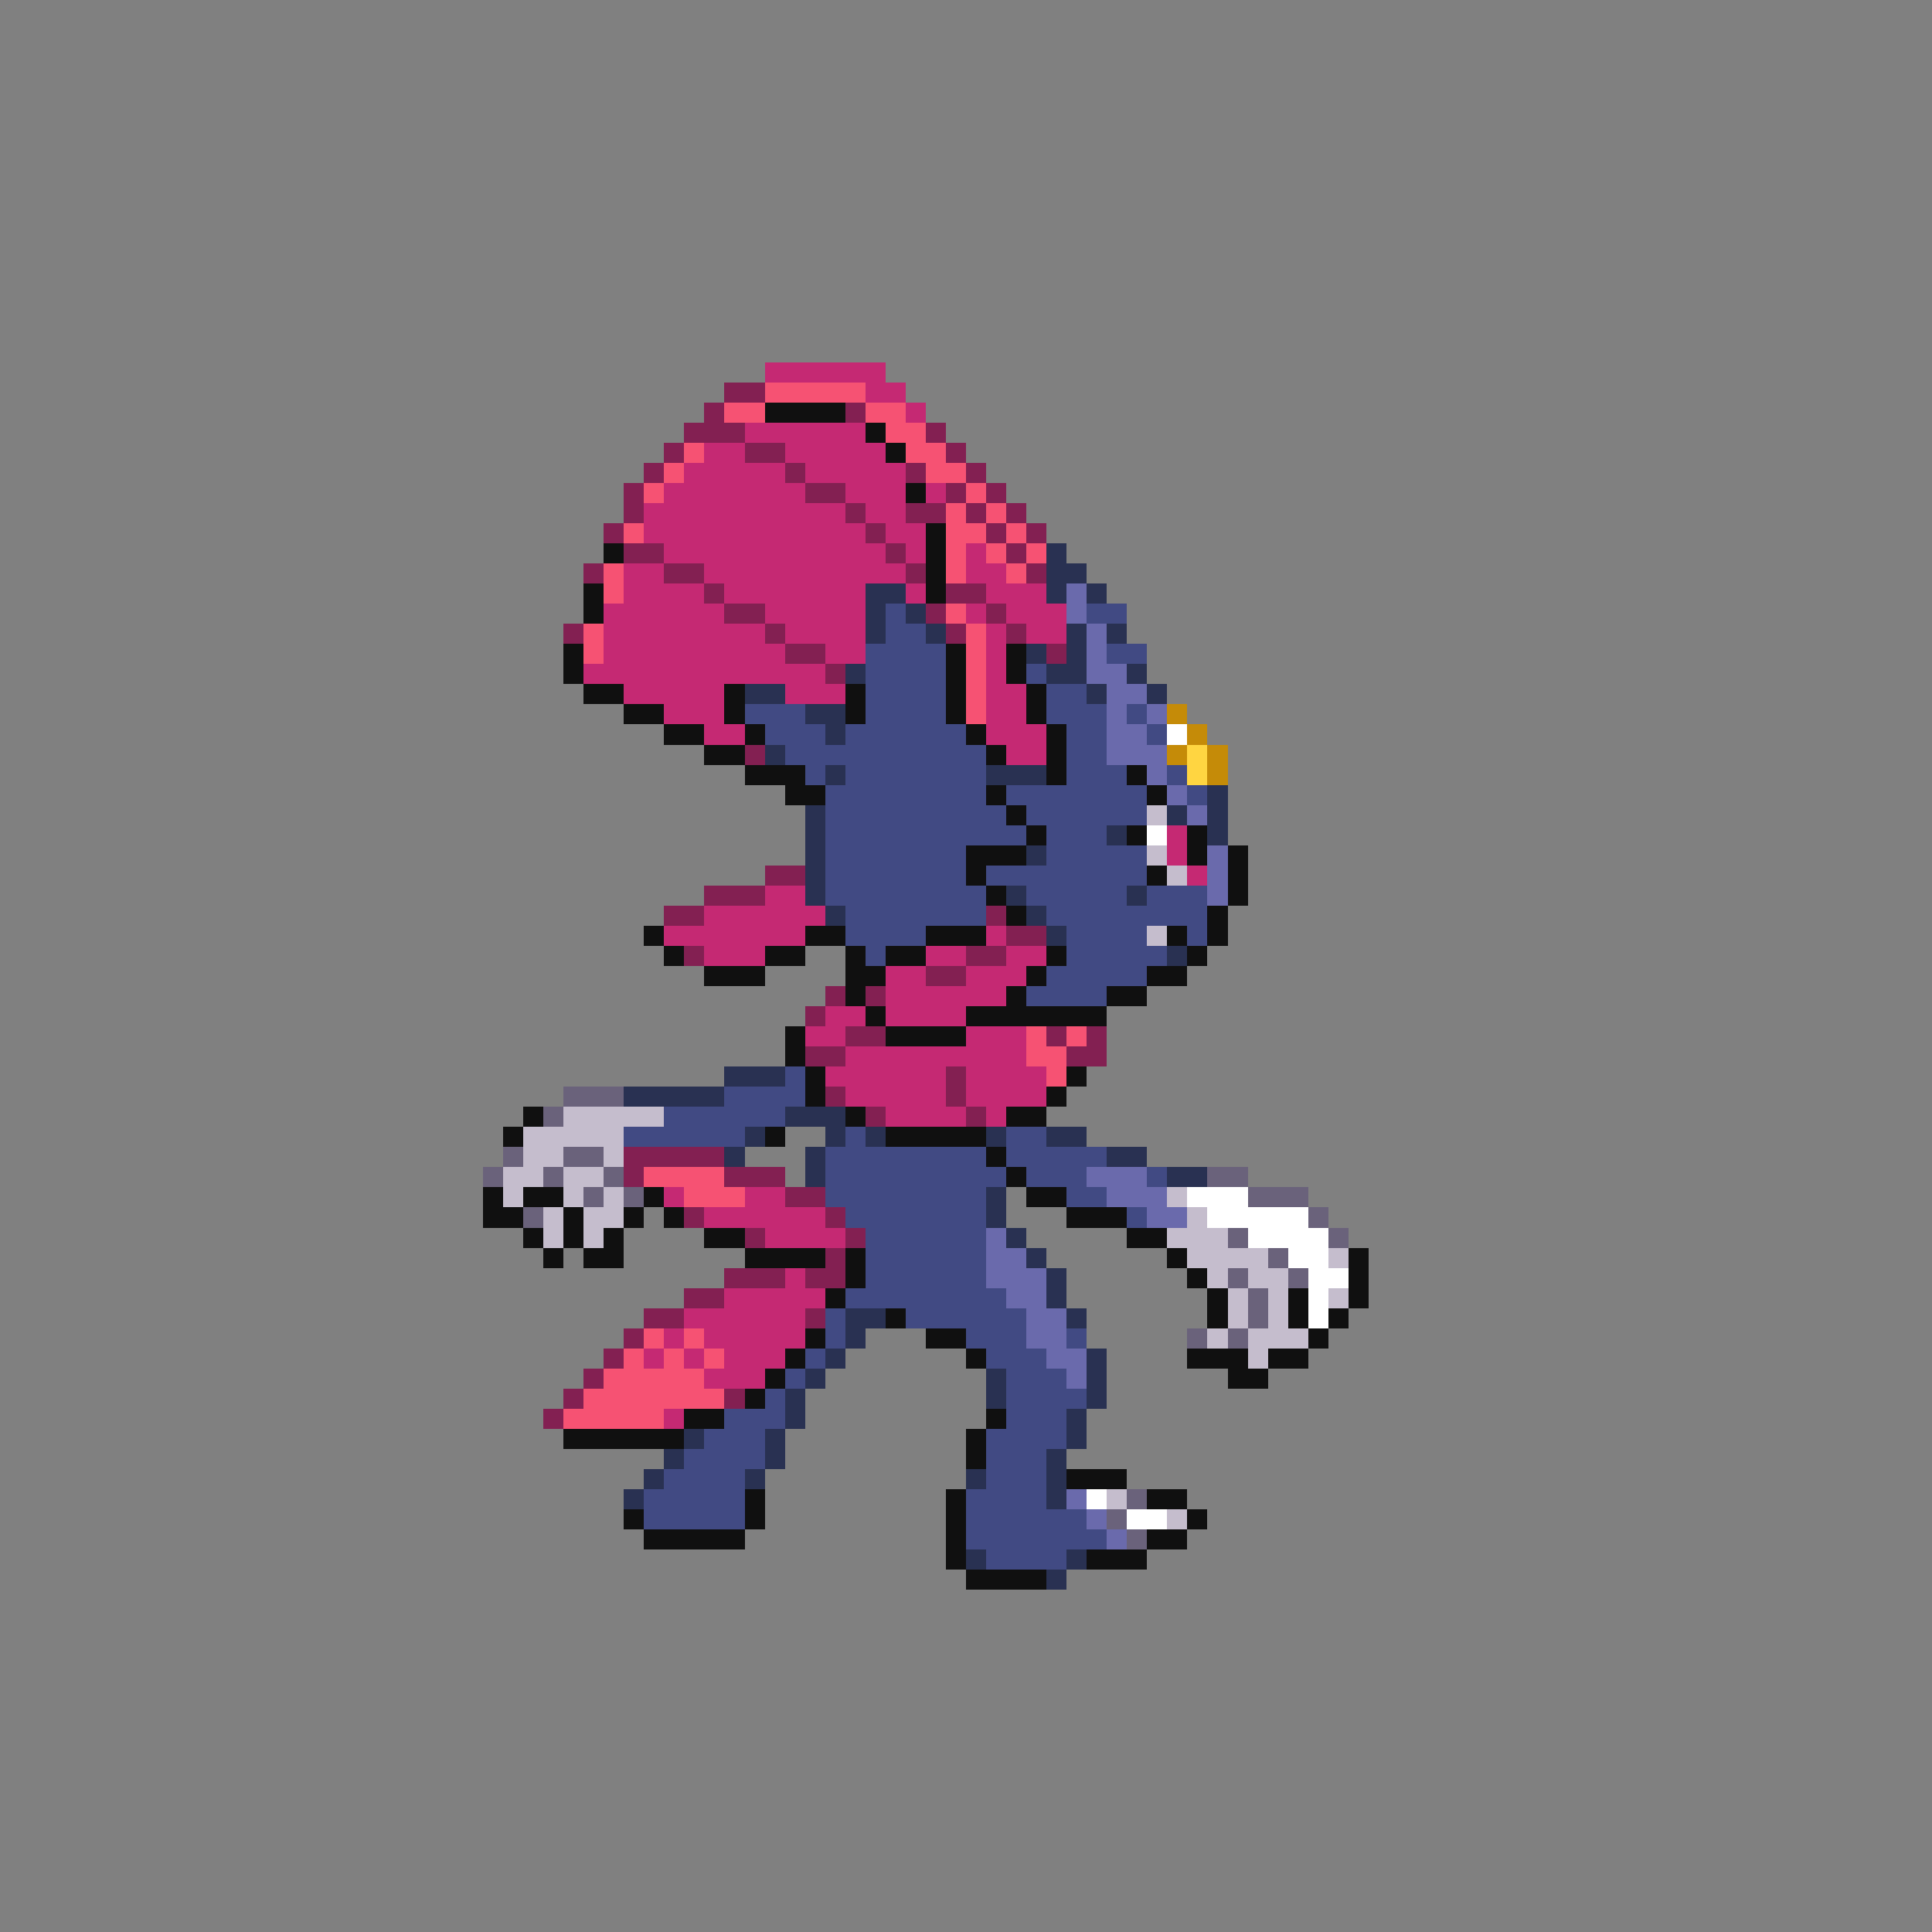 <svg xmlns="http://www.w3.org/2000/svg" viewBox="0 -0.5 96 96" shape-rendering="crispEdges">
<rect x="0" y="-0.5" width="96" height="96" fill="#808080" stroke="none"/>
<path stroke="#c52973" d="M38 18h6M43 19h2M45 20h1M37 21h6M35 22h2M39 22h5M34 23h5M40 23h5M33 24h7M42 24h3M46 24h1M32 25h10M43 25h2M32 26h11M44 26h2M33 27h11M45 27h1M48 27h1M31 28h2M35 28h10M48 28h2M31 29h4M36 29h7M45 29h1M49 29h3M30 30h6M38 30h5M48 30h1M50 30h3M30 31h8M39 31h4M49 31h1M51 31h2M30 32h9M41 32h2M49 32h1M29 33h12M49 33h1M31 34h5M39 34h3M49 34h2M33 35h3M49 35h2M35 36h2M49 36h3M50 37h2M58 41h1M58 42h1M59 43h1M38 44h2M35 45h6M33 46h7M49 46h1M35 47h3M46 47h2M50 47h2M44 48h2M48 48h3M44 49h6M41 50h2M44 50h4M40 51h2M48 51h3M42 52h9M41 53h6M48 53h4M42 54h5M48 54h4M44 55h4M49 55h1M33 59h1M37 59h2M35 60h6M38 61h4M39 63h1M36 64h5M34 65h6M33 66h1M35 66h5M32 67h1M34 67h1M36 67h3M35 68h3M33 70h1" />
<path stroke="#832052" d="M36 19h2M35 20h1M42 20h1M34 21h3M46 21h1M33 22h1M37 22h2M47 22h1M32 23h1M39 23h1M45 23h1M48 23h1M31 24h1M40 24h2M47 24h1M49 24h1M31 25h1M42 25h1M45 25h2M48 25h1M50 25h1M30 26h1M43 26h1M49 26h1M51 26h1M31 27h2M44 27h1M50 27h1M29 28h1M33 28h2M45 28h1M51 28h1M35 29h1M47 29h2M36 30h2M46 30h1M49 30h1M28 31h1M38 31h1M47 31h1M50 31h1M39 32h2M52 32h1M41 33h1M37 37h1M38 43h2M35 44h3M33 45h2M49 45h1M50 46h2M34 47h1M48 47h2M46 48h2M41 49h1M43 49h1M40 50h1M42 51h2M52 51h1M54 51h1M40 52h2M53 52h2M47 53h1M41 54h1M47 54h1M43 55h1M48 55h1M31 57h5M31 58h1M36 58h3M39 59h2M34 60h1M41 60h1M37 61h1M42 61h1M41 62h1M36 63h3M40 63h2M34 64h2M32 65h2M40 65h1M31 66h1M30 67h1M29 68h1M28 69h1M36 69h1M27 70h1" />
<path stroke="#f65273" d="M38 19h5M36 20h2M43 20h2M44 21h2M34 22h1M45 22h2M33 23h1M46 23h2M32 24h1M48 24h1M47 25h1M49 25h1M31 26h1M47 26h2M50 26h1M47 27h1M49 27h1M51 27h1M30 28h1M47 28h1M50 28h1M30 29h1M47 30h1M29 31h1M48 31h1M29 32h1M48 32h1M48 33h1M48 34h1M48 35h1M51 51h1M53 51h1M51 52h2M52 53h1M32 58h4M34 59h3M32 66h1M34 66h1M31 67h1M33 67h1M35 67h1M30 68h5M29 69h7M28 70h5" />
<path stroke="#101010" d="M38 20h4M43 21h1M44 22h1M45 24h1M46 26h1M30 27h1M46 27h1M46 28h1M29 29h1M46 29h1M29 30h1M28 32h1M47 32h1M50 32h1M28 33h1M47 33h1M50 33h1M29 34h2M36 34h1M42 34h1M47 34h1M51 34h1M31 35h2M36 35h1M42 35h1M47 35h1M51 35h1M33 36h2M37 36h1M48 36h1M52 36h1M35 37h2M49 37h1M52 37h1M37 38h3M52 38h1M56 38h1M39 39h2M49 39h1M57 39h1M50 40h1M51 41h1M56 41h1M59 41h1M48 42h3M59 42h1M61 42h1M48 43h1M57 43h1M61 43h1M49 44h1M61 44h1M50 45h1M60 45h1M32 46h1M40 46h2M46 46h3M58 46h1M60 46h1M33 47h1M38 47h2M42 47h1M44 47h2M52 47h1M59 47h1M35 48h3M42 48h2M51 48h1M57 48h2M42 49h1M50 49h1M55 49h2M43 50h1M48 50h7M39 51h1M44 51h4M39 52h1M40 53h1M53 53h1M40 54h1M52 54h1M26 55h1M42 55h1M50 55h2M25 56h1M38 56h1M44 56h5M49 57h1M50 58h1M24 59h1M26 59h2M32 59h1M51 59h2M24 60h2M28 60h1M31 60h1M33 60h1M53 60h3M26 61h1M28 61h1M30 61h1M35 61h2M56 61h2M27 62h1M29 62h2M37 62h4M42 62h1M58 62h1M67 62h1M42 63h1M59 63h1M67 63h1M41 64h1M60 64h1M64 64h1M67 64h1M44 65h1M60 65h1M64 65h1M66 65h1M40 66h1M46 66h2M65 66h1M39 67h1M48 67h1M59 67h3M63 67h2M38 68h1M61 68h2M37 69h1M34 70h2M49 70h1M28 71h6M48 71h1M48 72h1M53 73h3M37 74h1M47 74h1M57 74h2M31 75h1M37 75h1M47 75h1M59 75h1M32 76h5M47 76h1M57 76h2M47 77h1M54 77h3M48 78h4" />
<path stroke="#293152" d="M52 27h1M52 28h2M43 29h2M52 29h1M54 29h1M43 30h1M45 30h1M43 31h1M46 31h1M53 31h1M55 31h1M51 32h1M53 32h1M42 33h1M52 33h2M56 33h1M37 34h2M54 34h1M57 34h1M40 35h2M41 36h1M38 37h1M41 38h1M49 38h3M60 39h1M40 40h1M58 40h1M60 40h1M40 41h1M55 41h1M60 41h1M40 42h1M51 42h1M40 43h1M40 44h1M50 44h1M56 44h1M41 45h1M51 45h1M52 46h1M58 47h1M36 53h3M31 54h5M39 55h3M37 56h1M41 56h1M43 56h1M49 56h1M52 56h2M36 57h1M40 57h1M55 57h2M40 58h1M58 58h2M49 59h1M49 60h1M50 61h1M51 62h1M52 63h1M52 64h1M42 65h2M53 65h1M42 66h1M41 67h1M54 67h1M40 68h1M49 68h1M54 68h1M39 69h1M49 69h1M54 69h1M39 70h1M53 70h1M34 71h1M38 71h1M53 71h1M33 72h1M38 72h1M52 72h1M32 73h1M37 73h1M48 73h1M52 73h1M31 74h1M52 74h1M48 77h1M53 77h1M52 78h1" />
<path stroke="#6a6aac" d="M53 29h1M53 30h1M54 31h1M54 32h1M54 33h2M55 34h2M55 35h1M57 35h1M55 36h2M55 37h3M57 38h1M58 39h1M59 40h1M60 42h1M60 43h1M60 44h1M54 58h3M55 59h3M57 60h2M49 61h1M49 62h2M49 63h3M50 64h2M51 65h2M51 66h2M52 67h2M53 68h1M53 74h1M54 75h1M55 76h1" />
<path stroke="#414a83" d="M44 30h1M54 30h2M44 31h2M43 32h4M55 32h2M43 33h4M51 33h1M43 34h4M52 34h2M37 35h3M43 35h4M52 35h3M56 35h1M38 36h3M42 36h6M53 36h2M57 36h1M39 37h10M53 37h2M40 38h1M42 38h7M53 38h3M58 38h1M41 39h8M50 39h7M59 39h1M41 40h9M51 40h6M41 41h10M52 41h3M41 42h7M52 42h5M41 43h7M49 43h8M41 44h8M51 44h5M57 44h3M42 45h7M52 45h8M42 46h4M53 46h4M59 46h1M43 47h1M53 47h5M52 48h5M51 49h4M39 53h1M36 54h4M33 55h6M31 56h6M42 56h1M50 56h2M41 57h8M50 57h5M41 58h9M51 58h3M57 58h1M41 59h8M53 59h2M42 60h7M56 60h1M43 61h6M43 62h6M43 63h6M42 64h8M41 65h1M45 65h6M41 66h1M48 66h3M53 66h1M40 67h1M49 67h3M39 68h1M50 68h3M38 69h1M50 69h4M36 70h3M50 70h3M35 71h3M49 71h4M34 72h4M49 72h3M33 73h4M49 73h3M32 74h5M48 74h4M32 75h5M48 75h6M48 76h7M49 77h4" />
<path stroke="#c58b08" d="M58 35h1M59 36h1M58 37h1M60 37h1M60 38h1" />
<path stroke="#ffffff" d="M58 36h1M57 41h1M59 59h3M60 60h5M62 61h4M64 62h2M65 63h2M65 64h1M65 65h1M54 74h1M56 75h2" />
<path stroke="#ffd541" d="M59 37h1M59 38h1" />
<path stroke="#c5bdcd" d="M57 40h1M57 42h1M58 43h1M57 46h1M28 55h5M26 56h5M26 57h2M30 57h1M25 58h2M28 58h2M25 59h1M28 59h1M30 59h1M58 59h1M27 60h1M29 60h2M59 60h1M27 61h1M29 61h1M58 61h3M59 62h4M66 62h1M60 63h1M62 63h2M61 64h1M63 64h1M66 64h1M61 65h1M63 65h1M60 66h1M62 66h3M62 67h1M55 74h1M58 75h1" />
<path stroke="#6a627b" d="M28 54h3M27 55h1M25 57h1M28 57h2M24 58h1M27 58h1M30 58h1M60 58h2M29 59h1M31 59h1M62 59h3M26 60h1M65 60h1M61 61h1M66 61h1M63 62h1M61 63h1M64 63h1M62 64h1M62 65h1M59 66h1M61 66h1M56 74h1M55 75h1M56 76h1" />
</svg>
